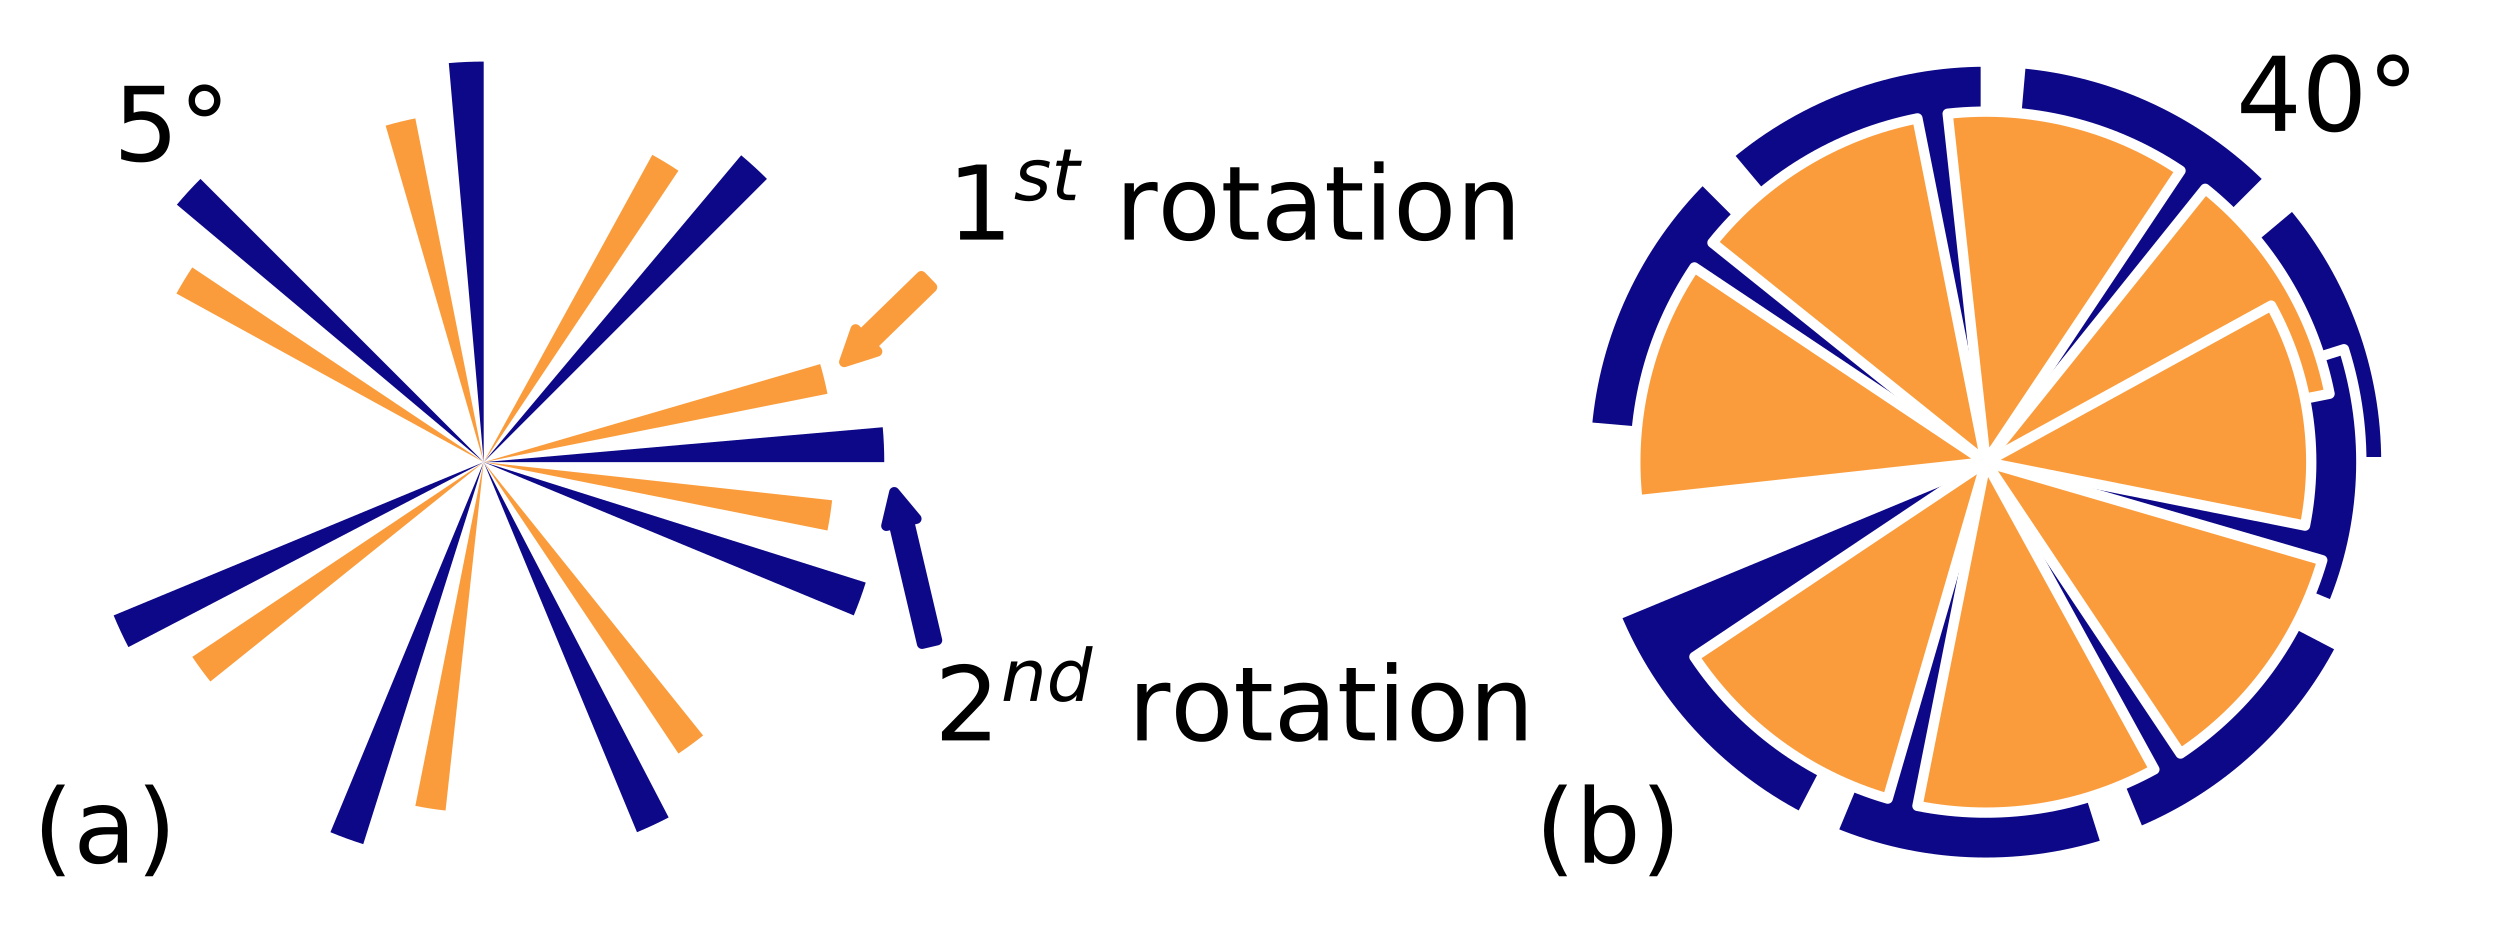 <?xml version="1.0" encoding="utf-8" standalone="no"?>
<!DOCTYPE svg PUBLIC "-//W3C//DTD SVG 1.1//EN"
  "http://www.w3.org/Graphics/SVG/1.1/DTD/svg11.dtd">
<!-- Created with matplotlib (http://matplotlib.org/) -->
<svg height="89.867pt" version="1.1" viewBox="0 0 242.64 89.867" width="242.64pt" xmlns="http://www.w3.org/2000/svg" xmlns:xlink="http://www.w3.org/1999/xlink">
 <defs>
  <style type="text/css">
*{stroke-linecap:butt;stroke-linejoin:round;}
  </style>
 </defs>
 <g id="figure_1">
  <g id="patch_1">
   <path d="M 0 89.867 
L 242.64 89.867 
L 242.64 0 
L 0 0 
z
" style="fill:#ffffff;"/>
  </g>
  <g id="axes_1">
   <g id="patch_2">
    <path clip-path="url(#p85de0cff83)" d="M 85.823 44.853 
C 85.823 44.287 85.811 43.722 85.786 43.157 
C 85.762 42.592 85.725 42.028 85.675 41.465 
L 46.946 44.853 
L 85.823 44.853 
z
" style="fill:#0d0887;"/>
   </g>
   <g id="patch_3">
    <path clip-path="url(#p85de0cff83)" d="M 74.436 17.363 
C 74.037 16.963 73.628 16.572 73.211 16.19 
C 72.794 15.808 72.369 15.435 71.936 15.072 
L 46.946 44.853 
L 74.436 17.363 
z
" style="fill:#0d0887;"/>
   </g>
   <g id="patch_4">
    <path clip-path="url(#p85de0cff83)" d="M 46.946 5.976 
C 46.381 5.976 45.816 5.989 45.251 6.013 
C 44.686 6.038 44.121 6.075 43.558 6.124 
L 46.946 44.853 
L 46.946 5.976 
z
" style="fill:#0d0887;"/>
   </g>
   <g id="patch_5">
    <path clip-path="url(#p85de0cff83)" d="M 19.457 17.363 
C 19.057 17.763 18.666 18.171 18.284 18.588 
C 17.902 19.005 17.529 19.43 17.165 19.863 
L 46.946 44.853 
L 19.457 17.363 
z
" style="fill:#0d0887;"/>
   </g>
   <g id="patch_6">
    <path clip-path="url(#p85de0cff83)" d="M 11.029 59.73 
C 11.245 60.253 11.473 60.77 11.712 61.283 
C 11.951 61.795 12.201 62.303 12.462 62.804 
L 46.946 44.853 
L 11.029 59.73 
z
" style="fill:#0d0887;"/>
   </g>
   <g id="patch_7">
    <path clip-path="url(#p85de0cff83)" d="M 32.069 80.77 
C 32.591 80.987 33.119 81.192 33.65 81.385 
C 34.181 81.578 34.717 81.76 35.256 81.93 
L 46.946 44.853 
L 32.069 80.77 
z
" style="fill:#0d0887;"/>
   </g>
   <g id="patch_8">
    <path clip-path="url(#p85de0cff83)" d="M 61.824 80.77 
C 62.346 80.554 62.864 80.326 63.377 80.087 
C 63.889 79.848 64.396 79.598 64.898 79.337 
L 46.946 44.853 
L 61.824 80.77 
z
" style="fill:#0d0887;"/>
   </g>
   <g id="patch_9">
    <path clip-path="url(#p85de0cff83)" d="M 82.864 59.73 
C 83.08 59.208 83.285 58.681 83.479 58.15 
C 83.672 57.618 83.854 57.083 84.024 56.543 
L 46.946 44.853 
L 82.864 59.73 
z
" style="fill:#0d0887;"/>
   </g>
   <g id="patch_10">
    <path clip-path="url(#p85de0cff83)" d="M 80.31 38.217 
C 80.213 37.731 80.106 37.248 79.989 36.768 
C 79.871 36.287 79.743 35.809 79.605 35.334 
L 46.946 44.853 
L 80.31 38.217 
z
" style="fill:#fa9c3c;"/>
   </g>
   <g id="patch_11">
    <path clip-path="url(#p85de0cff83)" d="M 65.845 16.569 
C 65.434 16.294 65.017 16.028 64.594 15.771 
C 64.171 15.515 63.742 15.267 63.308 15.029 
L 46.946 44.853 
L 65.845 16.569 
z
" style="fill:#fa9c3c;"/>
   </g>
   <g id="patch_12">
    <path clip-path="url(#p85de0cff83)" d="M 40.31 11.489 
C 39.825 11.586 39.342 11.693 38.861 11.811 
C 38.381 11.928 37.903 12.056 37.428 12.195 
L 46.946 44.853 
L 40.31 11.489 
z
" style="fill:#fa9c3c;"/>
   </g>
   <g id="patch_13">
    <path clip-path="url(#p85de0cff83)" d="M 18.662 25.954 
C 18.387 26.365 18.122 26.783 17.865 27.206 
C 17.608 27.629 17.361 28.057 17.123 28.491 
L 46.946 44.853 
L 18.662 25.954 
z
" style="fill:#fa9c3c;"/>
   </g>
   <g id="patch_14">
    <path clip-path="url(#p85de0cff83)" d="M 18.662 63.752 
C 18.937 64.163 19.221 64.569 19.514 64.968 
C 19.806 65.367 20.107 65.759 20.417 66.145 
L 46.946 44.853 
L 18.662 63.752 
z
" style="fill:#fa9c3c;"/>
   </g>
   <g id="patch_15">
    <path clip-path="url(#p85de0cff83)" d="M 40.31 78.216 
C 40.795 78.313 41.283 78.399 41.772 78.474 
C 42.261 78.549 42.751 78.614 43.243 78.668 
L 46.946 44.853 
L 40.31 78.216 
z
" style="fill:#fa9c3c;"/>
   </g>
   <g id="patch_16">
    <path clip-path="url(#p85de0cff83)" d="M 65.845 73.137 
C 66.257 72.862 66.662 72.578 67.061 72.286 
C 67.46 71.993 67.853 71.692 68.239 71.382 
L 46.946 44.853 
L 65.845 73.137 
z
" style="fill:#fa9c3c;"/>
   </g>
   <g id="patch_17">
    <path clip-path="url(#p85de0cff83)" d="M 80.31 51.489 
C 80.407 51.004 80.492 50.517 80.568 50.028 
C 80.643 49.539 80.708 49.048 80.761 48.556 
L 46.946 44.853 
L 80.31 51.489 
z
" style="fill:#fa9c3c;"/>
   </g>
   <g id="patch_18">
    <path clip-path="url(#p85de0cff83)" d="M 231.611 44.853 
C 231.611 40.318 230.817 35.818 229.266 31.556 
C 227.715 27.295 225.431 23.337 222.515 19.863 
L 192.734 44.853 
L 231.611 44.853 
z
" style="fill:#0d0887;stroke:#ffffff;stroke-linejoin:miter;"/>
   </g>
   <g id="patch_19">
    <path clip-path="url(#p85de0cff83)" d="M 220.224 17.363 
C 217.017 14.156 213.274 11.535 209.164 9.619 
C 205.054 7.702 200.64 6.519 196.123 6.124 
L 192.734 44.853 
L 220.224 17.363 
z
" style="fill:#0d0887;stroke:#ffffff;stroke-linejoin:miter;"/>
   </g>
   <g id="patch_20">
    <path clip-path="url(#p85de0cff83)" d="M 192.734 5.976 
C 188.199 5.976 183.699 6.77 179.438 8.321 
C 175.176 9.872 171.219 12.157 167.745 15.072 
L 192.734 44.853 
L 192.734 5.976 
z
" style="fill:#0d0887;stroke:#ffffff;stroke-linejoin:miter;"/>
   </g>
   <g id="patch_21">
    <path clip-path="url(#p85de0cff83)" d="M 165.244 17.363 
C 162.037 20.57 159.416 24.313 157.5 28.423 
C 155.583 32.533 154.401 36.947 154.005 41.465 
L 192.734 44.853 
L 165.244 17.363 
z
" style="fill:#0d0887;stroke:#ffffff;stroke-linejoin:miter;"/>
   </g>
   <g id="patch_22">
    <path clip-path="url(#p85de0cff83)" d="M 156.817 59.73 
C 158.552 63.92 161.007 67.774 164.071 71.118 
C 167.135 74.461 170.76 77.243 174.783 79.337 
L 192.734 44.853 
L 156.817 59.73 
z
" style="fill:#0d0887;stroke:#ffffff;stroke-linejoin:miter;"/>
   </g>
   <g id="patch_23">
    <path clip-path="url(#p85de0cff83)" d="M 177.857 80.77 
C 182.046 82.506 186.508 83.495 191.038 83.693 
C 195.569 83.89 200.1 83.294 204.425 81.93 
L 192.734 44.853 
L 177.857 80.77 
z
" style="fill:#0d0887;stroke:#ffffff;stroke-linejoin:miter;"/>
   </g>
   <g id="patch_24">
    <path clip-path="url(#p85de0cff83)" d="M 207.612 80.77 
C 211.801 79.035 215.655 76.58 218.999 73.516 
C 222.342 70.452 225.124 66.827 227.218 62.804 
L 192.734 44.853 
L 207.612 80.77 
z
" style="fill:#0d0887;stroke:#ffffff;stroke-linejoin:miter;"/>
   </g>
   <g id="patch_25">
    <path clip-path="url(#p85de0cff83)" d="M 226.407 58.801 
C 228.034 54.873 228.961 50.69 229.146 46.443 
C 229.332 42.195 228.773 37.948 227.494 33.893 
L 192.734 44.853 
L 226.407 58.801 
z
" style="fill:#0d0887;stroke:#ffffff;stroke-linejoin:miter;"/>
   </g>
   <g id="patch_26">
    <path clip-path="url(#p85de0cff83)" d="M 226.098 38.217 
C 225.324 34.325 223.874 30.598 221.816 27.206 
C 219.757 23.813 217.121 20.807 214.026 18.323 
L 192.734 44.853 
L 226.098 38.217 
z
" style="fill:#fa9c3c;stroke:#ffffff;stroke-linejoin:miter;"/>
   </g>
   <g id="patch_27">
    <path clip-path="url(#p85de0cff83)" d="M 211.633 16.569 
C 208.334 14.364 204.674 12.754 200.82 11.811 
C 196.965 10.867 192.975 10.606 189.031 11.038 
L 192.734 44.853 
L 211.633 16.569 
z
" style="fill:#fa9c3c;stroke:#ffffff;stroke-linejoin:miter;"/>
   </g>
   <g id="patch_28">
    <path clip-path="url(#p85de0cff83)" d="M 186.098 11.489 
C 182.206 12.264 178.479 13.713 175.087 15.771 
C 171.695 17.83 168.688 20.466 166.205 23.561 
L 192.734 44.853 
L 186.098 11.489 
z
" style="fill:#fa9c3c;stroke:#ffffff;stroke-linejoin:miter;"/>
   </g>
   <g id="patch_29">
    <path clip-path="url(#p85de0cff83)" d="M 164.45 25.954 
C 162.245 29.253 160.635 32.913 159.692 36.768 
C 158.749 40.622 158.487 44.612 158.919 48.556 
L 192.734 44.853 
L 164.45 25.954 
z
" style="fill:#fa9c3c;stroke:#ffffff;stroke-linejoin:miter;"/>
   </g>
   <g id="patch_30">
    <path clip-path="url(#p85de0cff83)" d="M 164.45 63.752 
C 166.655 67.051 169.419 69.939 172.62 72.286 
C 175.82 74.632 179.406 76.401 183.215 77.511 
L 192.734 44.853 
L 164.45 63.752 
z
" style="fill:#fa9c3c;stroke:#ffffff;stroke-linejoin:miter;"/>
   </g>
   <g id="patch_31">
    <path clip-path="url(#p85de0cff83)" d="M 186.098 78.216 
C 189.99 78.991 193.987 79.078 197.909 78.474 
C 201.831 77.871 205.617 76.585 209.096 74.677 
L 192.734 44.853 
L 186.098 78.216 
z
" style="fill:#fa9c3c;stroke:#ffffff;stroke-linejoin:miter;"/>
   </g>
   <g id="patch_32">
    <path clip-path="url(#p85de0cff83)" d="M 211.633 73.137 
C 214.932 70.933 217.821 68.168 220.167 64.968 
C 222.513 61.768 224.282 58.181 225.392 54.372 
L 192.734 44.853 
L 211.633 73.137 
z
" style="fill:#fa9c3c;stroke:#ffffff;stroke-linejoin:miter;"/>
   </g>
   <g id="patch_33">
    <path clip-path="url(#p85de0cff83)" d="M 223.715 51.015 
C 224.433 47.401 224.514 43.69 223.954 40.048 
C 223.393 36.406 222.2 32.89 220.428 29.66 
L 192.734 44.853 
L 223.715 51.015 
z
" style="fill:#fa9c3c;stroke:#ffffff;stroke-linejoin:miter;"/>
   </g>
   <g id="text_1">
    <!-- (a) -->
    <defs>
     <path d="M 31 75.875 
Q 24.469 64.656 21.281 53.656 
Q 18.109 42.672 18.109 31.391 
Q 18.109 20.125 21.312 9.062 
Q 24.516 -2 31 -13.188 
L 23.188 -13.188 
Q 15.875 -1.703 12.234 9.375 
Q 8.594 20.453 8.594 31.391 
Q 8.594 42.281 12.203 53.312 
Q 15.828 64.359 23.188 75.875 
z
" id="DejaVuSans-28"/>
     <path d="M 34.281 27.484 
Q 23.391 27.484 19.188 25 
Q 14.984 22.516 14.984 16.5 
Q 14.984 11.719 18.141 8.906 
Q 21.297 6.109 26.703 6.109 
Q 34.188 6.109 38.703 11.406 
Q 43.219 16.703 43.219 25.484 
L 43.219 27.484 
z
M 52.203 31.203 
L 52.203 0 
L 43.219 0 
L 43.219 8.297 
Q 40.141 3.328 35.547 0.953 
Q 30.953 -1.422 24.312 -1.422 
Q 15.922 -1.422 10.953 3.297 
Q 6 8.016 6 15.922 
Q 6 25.141 12.172 29.828 
Q 18.359 34.516 30.609 34.516 
L 43.219 34.516 
L 43.219 35.406 
Q 43.219 41.609 39.141 45 
Q 35.062 48.391 27.688 48.391 
Q 23 48.391 18.547 47.266 
Q 14.109 46.141 10.016 43.891 
L 10.016 52.203 
Q 14.938 54.109 19.578 55.047 
Q 24.219 56 28.609 56 
Q 40.484 56 46.344 49.844 
Q 52.203 43.703 52.203 31.203 
z
" id="DejaVuSans-61"/>
     <path d="M 8.016 75.875 
L 15.828 75.875 
Q 23.141 64.359 26.781 53.312 
Q 30.422 42.281 30.422 31.391 
Q 30.422 20.453 26.781 9.375 
Q 23.141 -1.703 15.828 -13.188 
L 8.016 -13.188 
Q 14.5 -2 17.703 9.062 
Q 20.906 20.125 20.906 31.391 
Q 20.906 42.672 17.703 53.656 
Q 14.5 64.656 8.016 75.875 
z
" id="DejaVuSans-29"/>
    </defs>
    <g transform="translate(3.21 83.73)scale(0.1 -0.1)">
     <use xlink:href="#DejaVuSans-28"/>
     <use x="39.014" xlink:href="#DejaVuSans-61"/>
     <use x="100.293" xlink:href="#DejaVuSans-29"/>
    </g>
   </g>
   <g id="text_2">
    <!-- (b) -->
    <defs>
     <path d="M 48.688 27.297 
Q 48.688 37.203 44.609 42.844 
Q 40.531 48.484 33.406 48.484 
Q 26.266 48.484 22.188 42.844 
Q 18.109 37.203 18.109 27.297 
Q 18.109 17.391 22.188 11.75 
Q 26.266 6.109 33.406 6.109 
Q 40.531 6.109 44.609 11.75 
Q 48.688 17.391 48.688 27.297 
z
M 18.109 46.391 
Q 20.953 51.266 25.266 53.625 
Q 29.594 56 35.594 56 
Q 45.562 56 51.781 48.094 
Q 58.016 40.188 58.016 27.297 
Q 58.016 14.406 51.781 6.484 
Q 45.562 -1.422 35.594 -1.422 
Q 29.594 -1.422 25.266 0.953 
Q 20.953 3.328 18.109 8.203 
L 18.109 0 
L 9.078 0 
L 9.078 75.984 
L 18.109 75.984 
z
" id="DejaVuSans-62"/>
    </defs>
    <g transform="translate(148.998 83.73)scale(0.1 -0.1)">
     <use xlink:href="#DejaVuSans-28"/>
     <use x="39.014" xlink:href="#DejaVuSans-62"/>
     <use x="102.49" xlink:href="#DejaVuSans-29"/>
    </g>
   </g>
   <g id="text_3">
    <!-- $40\degree$ -->
    <defs>
     <path d="M 37.797 64.312 
L 12.891 25.391 
L 37.797 25.391 
z
M 35.203 72.906 
L 47.609 72.906 
L 47.609 25.391 
L 58.016 25.391 
L 58.016 17.188 
L 47.609 17.188 
L 47.609 0 
L 37.797 0 
L 37.797 17.188 
L 4.891 17.188 
L 4.891 26.703 
z
" id="DejaVuSans-34"/>
     <path d="M 31.781 66.406 
Q 24.172 66.406 20.328 58.906 
Q 16.5 51.422 16.5 36.375 
Q 16.5 21.391 20.328 13.891 
Q 24.172 6.391 31.781 6.391 
Q 39.453 6.391 43.281 13.891 
Q 47.125 21.391 47.125 36.375 
Q 47.125 51.422 43.281 58.906 
Q 39.453 66.406 31.781 66.406 
z
M 31.781 74.219 
Q 44.047 74.219 50.516 64.516 
Q 56.984 54.828 56.984 36.375 
Q 56.984 17.969 50.516 8.266 
Q 44.047 -1.422 31.781 -1.422 
Q 19.531 -1.422 13.062 8.266 
Q 6.594 17.969 6.594 36.375 
Q 6.594 54.828 13.062 64.516 
Q 19.531 74.219 31.781 74.219 
z
" id="DejaVuSans-30"/>
     <path d="M 25 67.922 
Q 21.094 67.922 18.406 65.203 
Q 15.719 62.5 15.719 58.594 
Q 15.719 54.734 18.406 52.078 
Q 21.094 49.422 25 49.422 
Q 28.906 49.422 31.594 52.078 
Q 34.281 54.734 34.281 58.594 
Q 34.281 62.453 31.562 65.188 
Q 28.859 67.922 25 67.922 
z
M 25 74.219 
Q 28.125 74.219 31 73.016 
Q 33.891 71.828 35.984 69.578 
Q 38.234 67.391 39.359 64.594 
Q 40.484 61.812 40.484 58.594 
Q 40.484 52.156 35.969 47.688 
Q 31.453 43.219 24.906 43.219 
Q 18.312 43.219 13.906 47.609 
Q 9.516 52 9.516 58.594 
Q 9.516 65.141 14 69.672 
Q 18.5 74.219 25 74.219 
z
" id="DejaVuSans-b0"/>
    </defs>
    <g transform="translate(217.032 12.78)scale(0.1 -0.1)">
     <use transform="translate(0 0.781)" xlink:href="#DejaVuSans-34"/>
     <use transform="translate(63.623 0.781)" xlink:href="#DejaVuSans-30"/>
     <use transform="translate(127.246 0.781)" xlink:href="#DejaVuSans-b0"/>
    </g>
   </g>
   <g id="text_4">
    <!-- $5\degree$ -->
    <defs>
     <path d="M 10.797 72.906 
L 49.516 72.906 
L 49.516 64.594 
L 19.828 64.594 
L 19.828 46.734 
Q 21.969 47.469 24.109 47.828 
Q 26.266 48.188 28.422 48.188 
Q 40.625 48.188 47.75 41.5 
Q 54.891 34.812 54.891 23.391 
Q 54.891 11.625 47.562 5.094 
Q 40.234 -1.422 26.906 -1.422 
Q 22.312 -1.422 17.547 -0.641 
Q 12.797 0.141 7.719 1.703 
L 7.719 11.625 
Q 12.109 9.234 16.797 8.062 
Q 21.484 6.891 26.703 6.891 
Q 35.156 6.891 40.078 11.328 
Q 45.016 15.766 45.016 23.391 
Q 45.016 31 40.078 35.438 
Q 35.156 39.891 26.703 39.891 
Q 22.75 39.891 18.812 39.016 
Q 14.891 38.141 10.797 36.281 
z
" id="DejaVuSans-35"/>
    </defs>
    <g transform="translate(10.986 15.695)scale(0.1 -0.1)">
     <use transform="translate(0 0.781)" xlink:href="#DejaVuSans-35"/>
     <use transform="translate(63.623 0.781)" xlink:href="#DejaVuSans-b0"/>
    </g>
   </g>
   <g id="patch_34">
    <path d="M 90.463 27.879 
Q 87.537 30.728 84.61 33.577 
L 85.133 34.114 
Q 83.534 34.624 81.936 35.134 
Q 82.488 33.549 83.041 31.964 
L 83.564 32.502 
Q 86.49 29.653 89.417 26.804 
L 90.463 27.879 
z
" style="fill:#fa9c3c;stroke:#fa9c3c;stroke-linecap:round;"/>
   </g>
   <g id="text_5">
    <!-- $1^{st}$ rotation -->
    <defs>
     <path d="M 12.406 8.297 
L 28.516 8.297 
L 28.516 63.922 
L 10.984 60.406 
L 10.984 69.391 
L 28.422 72.906 
L 38.281 72.906 
L 38.281 8.297 
L 54.391 8.297 
L 54.391 0 
L 12.406 0 
z
" id="DejaVuSans-31"/>
     <path d="M 50 53.078 
L 48.297 44.578 
Q 44.734 46.531 40.766 47.5 
Q 36.812 48.484 32.625 48.484 
Q 25.531 48.484 21.453 46.062 
Q 17.391 43.656 17.391 39.5 
Q 17.391 34.672 26.859 32.078 
Q 27.594 31.891 27.938 31.781 
L 30.812 30.906 
Q 39.797 28.422 42.797 25.688 
Q 45.797 22.953 45.797 18.219 
Q 45.797 9.516 38.891 4.047 
Q 31.984 -1.422 20.797 -1.422 
Q 16.453 -1.422 11.672 -0.578 
Q 6.891 0.25 1.125 2 
L 2.875 11.281 
Q 7.812 8.734 12.594 7.422 
Q 17.391 6.109 21.781 6.109 
Q 28.375 6.109 32.5 8.938 
Q 36.625 11.766 36.625 16.109 
Q 36.625 20.797 25.781 23.688 
L 24.859 23.922 
L 21.781 24.703 
Q 14.938 26.516 11.766 29.469 
Q 8.594 32.422 8.594 37.016 
Q 8.594 45.75 15.156 50.875 
Q 21.734 56 33.016 56 
Q 37.453 56 41.672 55.266 
Q 45.906 54.547 50 53.078 
z
" id="DejaVuSans-Oblique-73"/>
     <path d="M 42.281 54.688 
L 40.922 47.703 
L 23 47.703 
L 17.188 18.016 
Q 16.891 16.359 16.75 15.234 
Q 16.609 14.109 16.609 13.484 
Q 16.609 10.359 18.484 8.938 
Q 20.359 7.516 24.516 7.516 
L 33.594 7.516 
L 32.078 0 
L 23.484 0 
Q 15.484 0 11.547 3.125 
Q 7.625 6.25 7.625 12.594 
Q 7.625 13.719 7.766 15.062 
Q 7.906 16.406 8.203 18.016 
L 14.016 47.703 
L 6.391 47.703 
L 7.812 54.688 
L 15.281 54.688 
L 18.312 70.219 
L 27.297 70.219 
L 24.312 54.688 
z
" id="DejaVuSans-Oblique-74"/>
     <path id="DejaVuSans-20"/>
     <path d="M 41.109 46.297 
Q 39.594 47.172 37.812 47.578 
Q 36.031 48 33.891 48 
Q 26.266 48 22.188 43.047 
Q 18.109 38.094 18.109 28.812 
L 18.109 0 
L 9.078 0 
L 9.078 54.688 
L 18.109 54.688 
L 18.109 46.188 
Q 20.953 51.172 25.484 53.578 
Q 30.031 56 36.531 56 
Q 37.453 56 38.578 55.875 
Q 39.703 55.766 41.062 55.516 
z
" id="DejaVuSans-72"/>
     <path d="M 30.609 48.391 
Q 23.391 48.391 19.188 42.75 
Q 14.984 37.109 14.984 27.297 
Q 14.984 17.484 19.156 11.844 
Q 23.344 6.203 30.609 6.203 
Q 37.797 6.203 41.984 11.859 
Q 46.188 17.531 46.188 27.297 
Q 46.188 37.016 41.984 42.703 
Q 37.797 48.391 30.609 48.391 
z
M 30.609 56 
Q 42.328 56 49.016 48.375 
Q 55.719 40.766 55.719 27.297 
Q 55.719 13.875 49.016 6.219 
Q 42.328 -1.422 30.609 -1.422 
Q 18.844 -1.422 12.172 6.219 
Q 5.516 13.875 5.516 27.297 
Q 5.516 40.766 12.172 48.375 
Q 18.844 56 30.609 56 
z
" id="DejaVuSans-6f"/>
     <path d="M 18.312 70.219 
L 18.312 54.688 
L 36.812 54.688 
L 36.812 47.703 
L 18.312 47.703 
L 18.312 18.016 
Q 18.312 11.328 20.141 9.422 
Q 21.969 7.516 27.594 7.516 
L 36.812 7.516 
L 36.812 0 
L 27.594 0 
Q 17.188 0 13.234 3.875 
Q 9.281 7.766 9.281 18.016 
L 9.281 47.703 
L 2.688 47.703 
L 2.688 54.688 
L 9.281 54.688 
L 9.281 70.219 
z
" id="DejaVuSans-74"/>
     <path d="M 9.422 54.688 
L 18.406 54.688 
L 18.406 0 
L 9.422 0 
z
M 9.422 75.984 
L 18.406 75.984 
L 18.406 64.594 
L 9.422 64.594 
z
" id="DejaVuSans-69"/>
     <path d="M 54.891 33.016 
L 54.891 0 
L 45.906 0 
L 45.906 32.719 
Q 45.906 40.484 42.875 44.328 
Q 39.844 48.188 33.797 48.188 
Q 26.516 48.188 22.312 43.547 
Q 18.109 38.922 18.109 30.906 
L 18.109 0 
L 9.078 0 
L 9.078 54.688 
L 18.109 54.688 
L 18.109 46.188 
Q 21.344 51.125 25.703 53.562 
Q 30.078 56 35.797 56 
Q 45.219 56 50.047 50.172 
Q 54.891 44.344 54.891 33.016 
z
" id="DejaVuSans-6e"/>
    </defs>
    <g transform="translate(91.94 23.314)scale(0.1 -0.1)">
     <use transform="translate(0 0.566)" xlink:href="#DejaVuSans-31"/>
     <use transform="translate(64.58 38.847)scale(0.7)" xlink:href="#DejaVuSans-Oblique-73"/>
     <use transform="translate(101.05 38.847)scale(0.7)" xlink:href="#DejaVuSans-Oblique-74"/>
     <use transform="translate(131.23 0.566)" xlink:href="#DejaVuSans-20"/>
     <use transform="translate(163.018 0.566)" xlink:href="#DejaVuSans-72"/>
     <use transform="translate(204.131 0.566)" xlink:href="#DejaVuSans-6f"/>
     <use transform="translate(265.312 0.566)" xlink:href="#DejaVuSans-74"/>
     <use transform="translate(304.521 0.566)" xlink:href="#DejaVuSans-61"/>
     <use transform="translate(365.801 0.566)" xlink:href="#DejaVuSans-74"/>
     <use transform="translate(405.01 0.566)" xlink:href="#DejaVuSans-69"/>
     <use transform="translate(432.793 0.566)" xlink:href="#DejaVuSans-6f"/>
     <use transform="translate(493.975 0.566)" xlink:href="#DejaVuSans-6e"/>
    </g>
   </g>
   <g id="patch_35">
    <path d="M 89.49 62.484 
Q 88.121 56.674 86.753 50.863 
L 86.023 51.035 
Q 86.409 49.402 86.795 47.769 
Q 87.869 49.058 88.943 50.347 
L 88.213 50.519 
Q 89.581 56.33 90.95 62.141 
L 89.49 62.484 
z
" style="fill:#0d0887;stroke:#0d0887;stroke-linecap:round;"/>
   </g>
   <g id="text_6">
    <!-- $2^{nd}$ rotation -->
    <defs>
     <path d="M 19.188 8.297 
L 53.609 8.297 
L 53.609 0 
L 7.328 0 
L 7.328 8.297 
Q 12.938 14.109 22.625 23.891 
Q 32.328 33.688 34.812 36.531 
Q 39.547 41.844 41.422 45.531 
Q 43.312 49.219 43.312 52.781 
Q 43.312 58.594 39.234 62.25 
Q 35.156 65.922 28.609 65.922 
Q 23.969 65.922 18.812 64.312 
Q 13.672 62.703 7.812 59.422 
L 7.812 69.391 
Q 13.766 71.781 18.938 73 
Q 24.125 74.219 28.422 74.219 
Q 39.75 74.219 46.484 68.547 
Q 53.219 62.891 53.219 53.422 
Q 53.219 48.922 51.531 44.891 
Q 49.859 40.875 45.406 35.406 
Q 44.188 33.984 37.641 27.219 
Q 31.109 20.453 19.188 8.297 
z
" id="DejaVuSans-32"/>
     <path d="M 55.719 33.016 
L 49.312 0 
L 40.281 0 
L 46.688 32.672 
Q 47.125 34.969 47.359 36.719 
Q 47.609 38.484 47.609 39.5 
Q 47.609 43.609 45.016 45.891 
Q 42.438 48.188 37.797 48.188 
Q 30.562 48.188 25.344 43.375 
Q 20.125 38.578 18.5 30.328 
L 12.5 0 
L 3.516 0 
L 14.109 54.688 
L 23.094 54.688 
L 21.297 46.094 
Q 25.047 50.828 30.312 53.406 
Q 35.594 56 41.406 56 
Q 48.641 56 52.609 52.094 
Q 56.594 48.188 56.594 41.109 
Q 56.594 39.359 56.375 37.359 
Q 56.156 35.359 55.719 33.016 
z
" id="DejaVuSans-Oblique-6e"/>
     <path d="M 41.797 8.203 
Q 38.188 3.469 33.25 1.016 
Q 28.328 -1.422 22.312 -1.422 
Q 14.109 -1.422 9.344 4.172 
Q 4.594 9.766 4.594 19.484 
Q 4.594 27.594 7.469 34.938 
Q 10.359 42.281 15.828 48.094 
Q 19.438 51.953 23.969 53.969 
Q 28.516 56 33.5 56 
Q 38.766 56 42.797 53.453 
Q 46.828 50.922 49.031 46.188 
L 54.891 75.984 
L 63.922 75.984 
L 49.125 0 
L 40.094 0 
z
M 13.922 21.094 
Q 13.922 14.016 17.109 10.062 
Q 20.312 6.109 25.984 6.109 
Q 30.172 6.109 33.766 8.125 
Q 37.359 10.156 40.094 14.109 
Q 42.969 18.219 44.625 23.578 
Q 46.297 28.953 46.297 34.188 
Q 46.297 40.969 43.094 44.766 
Q 39.891 48.578 34.281 48.578 
Q 30.031 48.578 26.359 46.578 
Q 22.703 44.578 20.125 40.828 
Q 17.281 36.766 15.594 31.391 
Q 13.922 26.031 13.922 21.094 
z
" id="DejaVuSans-Oblique-64"/>
    </defs>
    <g transform="translate(90.69 71.91)scale(0.1 -0.1)">
     <use transform="translate(0 0.53)" xlink:href="#DejaVuSans-32"/>
     <use transform="translate(64.58 38.811)scale(0.7)" xlink:href="#DejaVuSans-Oblique-6e"/>
     <use transform="translate(108.945 38.811)scale(0.7)" xlink:href="#DejaVuSans-Oblique-64"/>
     <use transform="translate(156.113 0.53)" xlink:href="#DejaVuSans-20"/>
     <use transform="translate(187.9 0.53)" xlink:href="#DejaVuSans-72"/>
     <use transform="translate(229.014 0.53)" xlink:href="#DejaVuSans-6f"/>
     <use transform="translate(290.195 0.53)" xlink:href="#DejaVuSans-74"/>
     <use transform="translate(329.404 0.53)" xlink:href="#DejaVuSans-61"/>
     <use transform="translate(390.684 0.53)" xlink:href="#DejaVuSans-74"/>
     <use transform="translate(429.893 0.53)" xlink:href="#DejaVuSans-69"/>
     <use transform="translate(457.676 0.53)" xlink:href="#DejaVuSans-6f"/>
     <use transform="translate(518.857 0.53)" xlink:href="#DejaVuSans-6e"/>
    </g>
   </g>
  </g>
 </g>
 <defs>
  <clipPath id="p85de0cff83">
   <rect height="89.867" width="242.64" x="0" y="0"/>
  </clipPath>
 </defs>
</svg>
